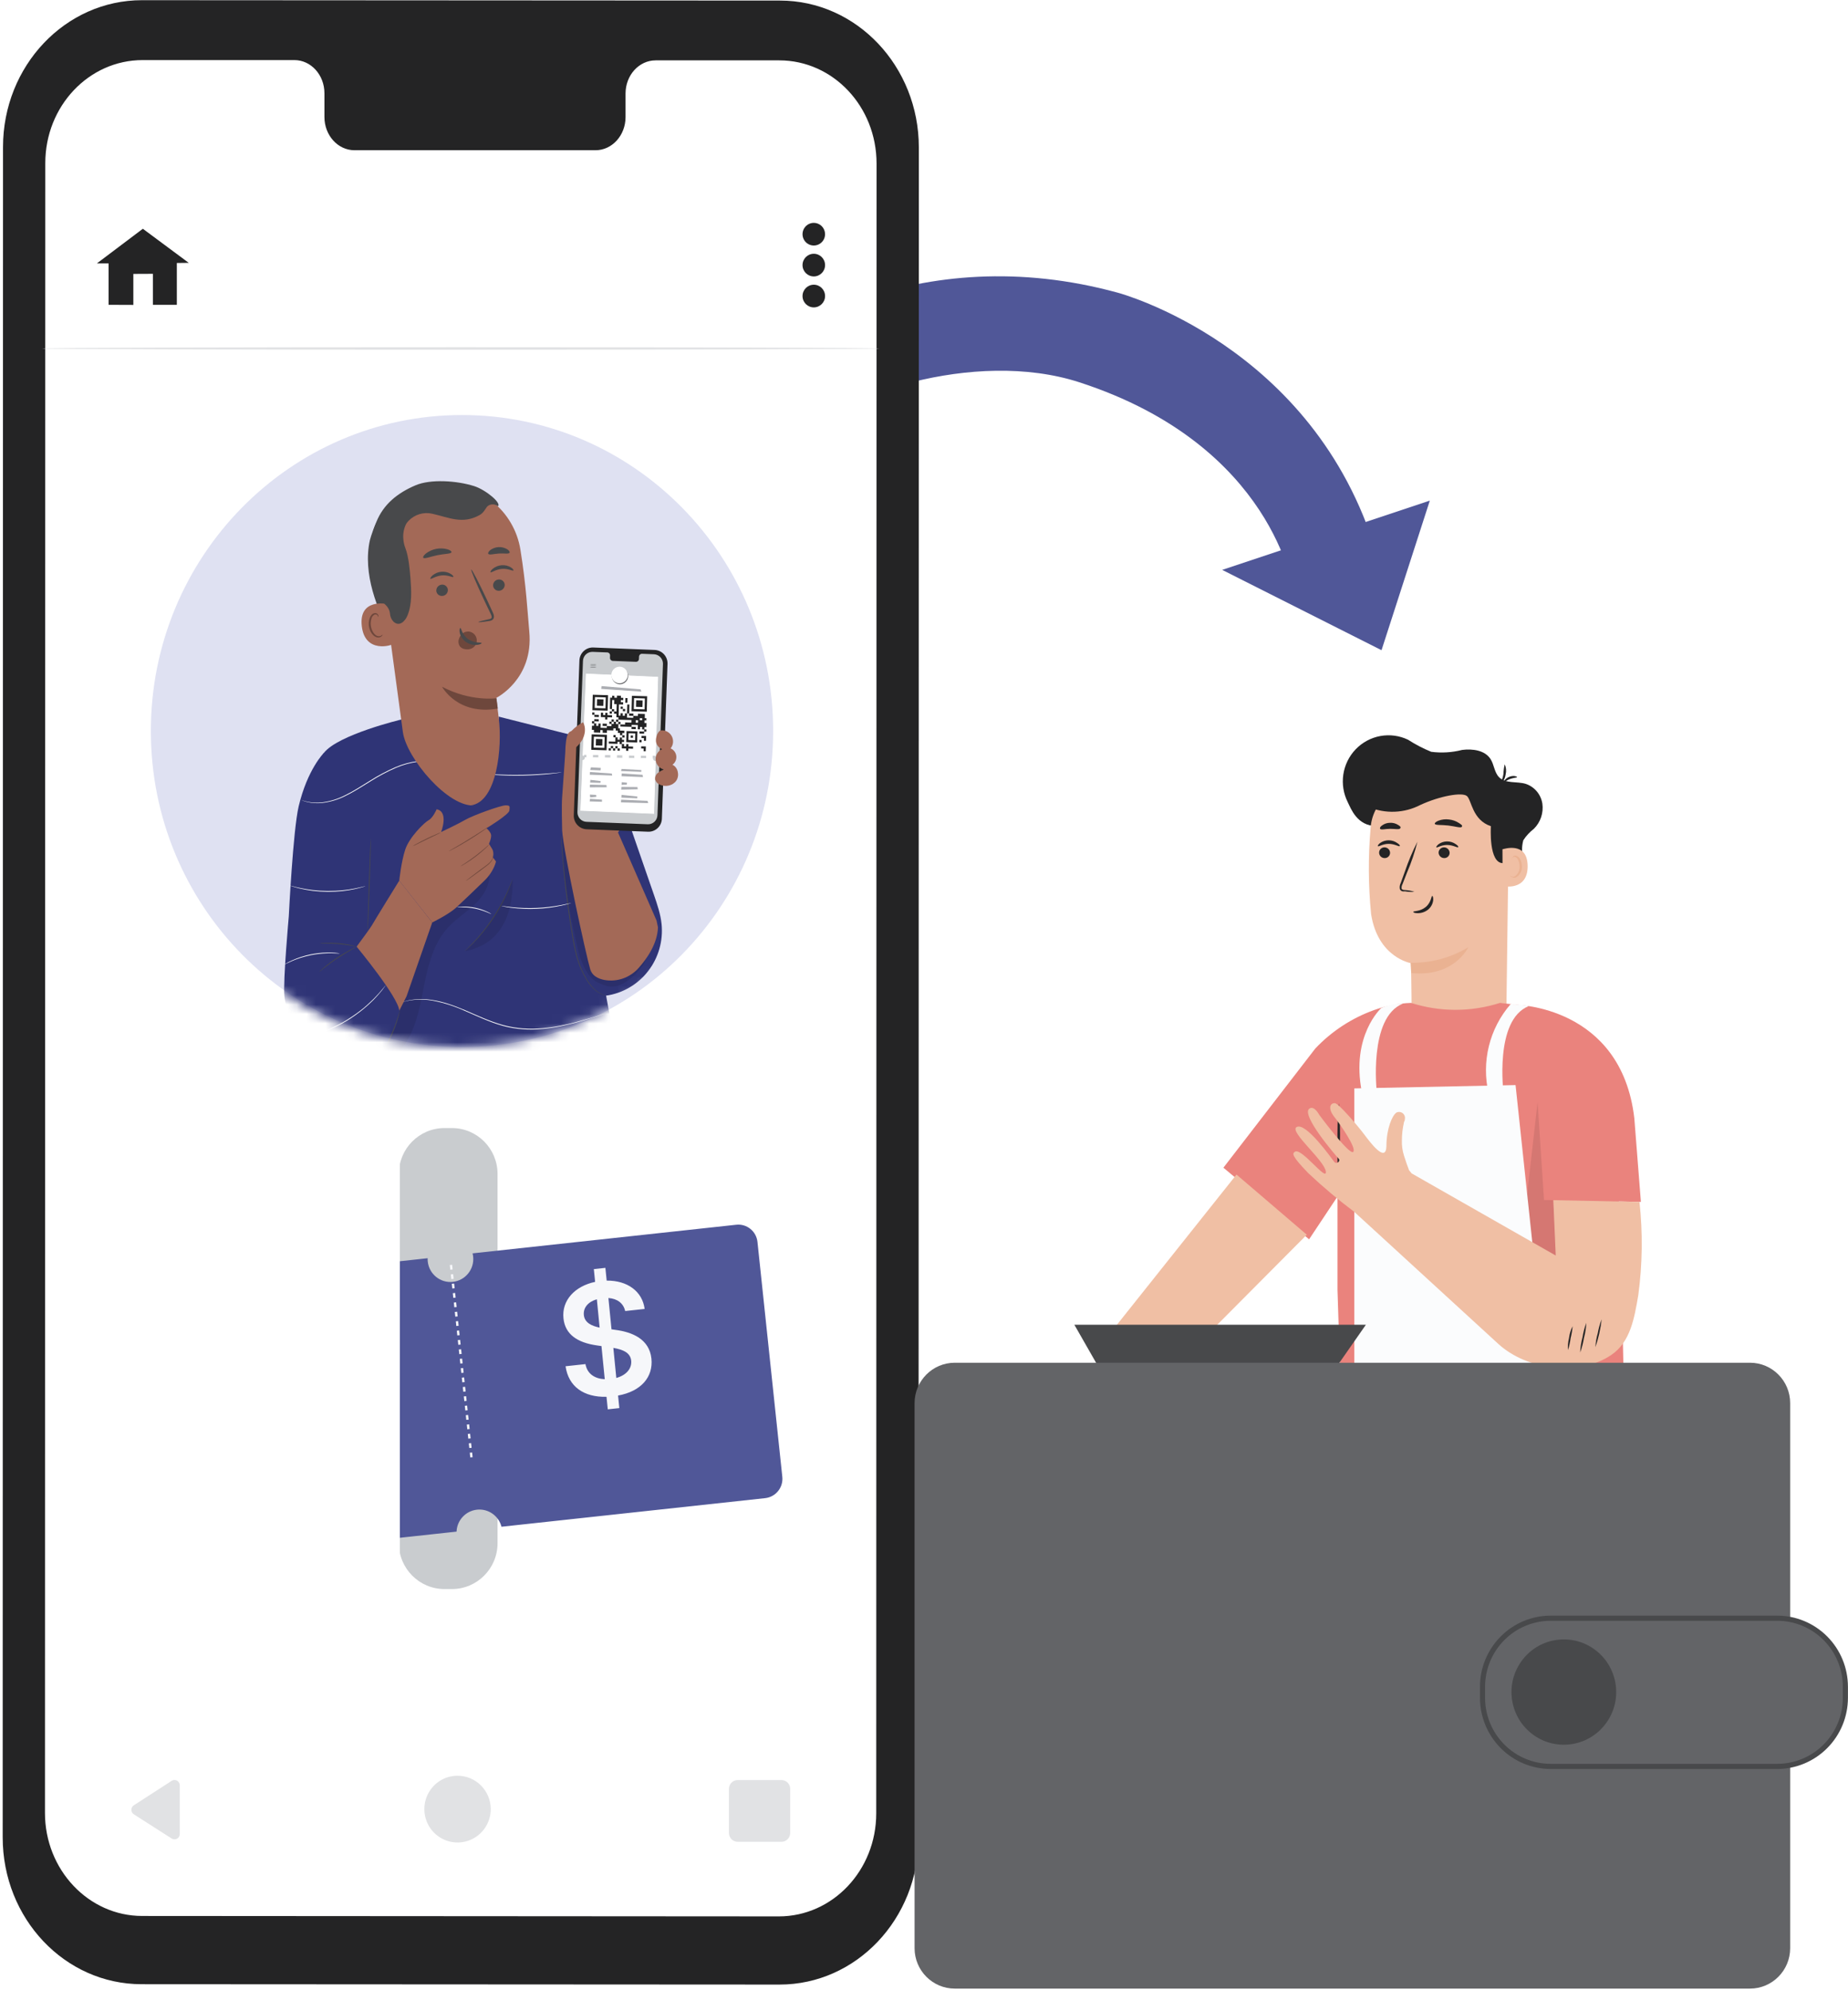 <svg width="196" height="211" viewBox="0 0 196 211" fill="none" xmlns="http://www.w3.org/2000/svg">
<g clip-path="url(#clip0_1553_82160)">
<path d="M118.559 31.033C118.559 31.033 139.391 36.554 145.979 58.64L137.152 62.589C137.152 62.589 135.123 47.223 114.483 40.531C103.314 36.908 88.523 42.017 84.431 46.703L74.489 42.388C81.134 35.033 97.533 25.273 118.559 31.033Z" fill="#505798"/>
<path d="M151.647 53.074L129.626 60.417L146.525 68.932L151.647 53.074Z" fill="#505798"/>
<path d="M82.672 210.399L15.016 210.36C6.878 210.36 0.285 203.409 0.285 194.785L0.32 15.584C0.32 6.985 6.927 0.015 15.066 0.02L82.721 0.06C90.86 0.06 97.453 7.04 97.453 15.634L97.418 194.86C97.418 203.434 90.815 210.404 82.672 210.399Z" fill="#242425"/>
<path d="M82.652 6.4H69.536C67.773 6.4 66.346 7.973 66.346 9.915V12.412C66.346 14.353 64.918 15.927 63.16 15.927H37.594C35.836 15.927 34.409 14.348 34.409 12.407V9.885C34.409 7.944 32.982 6.37 31.224 6.37H26.611H15.13C9.426 6.37 4.804 11.25 4.804 17.292L4.769 192.204C4.769 198.226 9.386 203.126 15.085 203.126L82.608 203.171C88.306 203.171 92.934 198.29 92.934 192.248L92.968 17.337C92.968 11.285 88.351 6.404 82.652 6.4Z" fill="white"/>
<path d="M19.066 189.284V194.418C19.07 194.521 19.046 194.623 18.997 194.713C18.948 194.803 18.875 194.878 18.786 194.929C18.698 194.98 18.596 195.006 18.494 195.003C18.392 195.001 18.292 194.97 18.206 194.914L14.191 192.348C14.112 192.296 14.046 192.226 14.001 192.143C13.956 192.059 13.932 191.966 13.932 191.871C13.932 191.776 13.956 191.683 14.001 191.599C14.046 191.516 14.112 191.446 14.191 191.394L18.192 188.808C18.276 188.749 18.376 188.715 18.478 188.71C18.581 188.704 18.683 188.728 18.774 188.777C18.864 188.826 18.939 188.9 18.991 188.989C19.042 189.079 19.068 189.181 19.066 189.284Z" fill="#E1E2E4"/>
<path d="M52.049 191.802C52.048 192.501 51.841 193.185 51.453 193.767C51.066 194.348 50.515 194.801 49.872 195.068C49.228 195.336 48.521 195.405 47.838 195.268C47.155 195.131 46.528 194.793 46.036 194.298C45.544 193.803 45.21 193.172 45.074 192.485C44.939 191.799 45.009 191.087 45.275 190.441C45.542 189.794 45.993 189.242 46.572 188.853C47.151 188.464 47.832 188.257 48.528 188.257C49.462 188.258 50.358 188.632 51.018 189.297C51.678 189.961 52.049 190.862 52.049 191.802Z" fill="#E1E2E4"/>
<path d="M82.884 188.718H78.237C77.727 188.718 77.314 189.134 77.314 189.647V194.333C77.314 194.846 77.727 195.262 78.237 195.262H82.884C83.394 195.262 83.808 194.846 83.808 194.333V189.647C83.808 189.134 83.394 188.718 82.884 188.718Z" fill="#E1E2E4"/>
<path d="M87.507 24.824C87.508 25.061 87.439 25.294 87.308 25.492C87.177 25.691 86.991 25.845 86.772 25.937C86.554 26.029 86.314 26.053 86.082 26.008C85.85 25.962 85.636 25.848 85.469 25.68C85.301 25.512 85.186 25.298 85.14 25.065C85.094 24.832 85.117 24.59 85.207 24.37C85.297 24.15 85.451 23.962 85.647 23.83C85.844 23.698 86.075 23.627 86.312 23.627C86.628 23.627 86.931 23.753 87.155 23.977C87.379 24.201 87.505 24.506 87.507 24.824Z" fill="#242425"/>
<path d="M86.312 29.307C86.972 29.307 87.507 28.769 87.507 28.105C87.507 27.442 86.972 26.904 86.312 26.904C85.652 26.904 85.117 27.442 85.117 28.105C85.117 28.769 85.652 29.307 86.312 29.307Z" fill="#242425"/>
<path d="M86.312 32.588C86.972 32.588 87.507 32.05 87.507 31.387C87.507 30.723 86.972 30.185 86.312 30.185C85.652 30.185 85.117 30.723 85.117 31.387C85.117 32.05 85.652 32.588 86.312 32.588Z" fill="#242425"/>
<path d="M15.15 24.253L10.275 27.927H11.515V32.315L14.142 32.325V29.039L16.216 29.029V32.315H18.755V27.882L20.019 27.867L15.15 24.253Z" fill="#242425"/>
<path d="M93.28 36.942C93.28 37.012 73.393 37.072 48.869 37.072C24.345 37.072 4.458 37.012 4.458 36.942C4.458 36.873 24.34 36.813 48.869 36.813C73.398 36.813 93.28 36.873 93.28 36.942Z" fill="#E1E2E4"/>
<path d="M47.931 119.595H47.14C44.468 119.595 42.301 121.773 42.301 124.46V163.602C42.301 166.289 44.468 168.467 47.14 168.467H47.931C50.603 168.467 52.77 166.289 52.77 163.602V124.46C52.77 121.773 50.603 119.595 47.931 119.595Z" fill="#C9CCCF"/>
<g filter="url(#filter0_d_1553_82160)">
<path fill-rule="evenodd" clip-rule="evenodd" d="M78.087 125.844C79.21 125.722 80.218 126.537 80.337 127.665L82.972 152.567C83.091 153.694 82.277 154.707 81.154 154.829L53.187 157.861C52.896 156.711 51.798 155.921 50.587 156.052C49.375 156.184 48.468 157.191 48.423 158.378L41.898 159.086C40.774 159.208 39.767 158.392 39.647 157.265L37.013 132.363C36.893 131.236 37.707 130.223 38.831 130.101L45.357 129.393C45.353 129.509 45.356 129.626 45.369 129.744C45.51 131.078 46.702 132.042 48.032 131.898C49.361 131.754 50.324 130.556 50.183 129.222C50.17 129.104 50.15 128.988 50.121 128.877L78.087 125.844Z" fill="#505798"/>
</g>
<line y1="-0.125" x2="20.614" y2="-0.125" transform="matrix(0.106 0.995 -0.994 0.107 47.706 134.115)" stroke="#F6F7FA" stroke-width="0.25" stroke-dasharray="0.5 0.5"/>
<path d="M64.461 149.415L65.687 149.282L65.552 147.952C68.013 147.503 69.291 145.979 69.091 144.034C68.867 141.974 67.074 141.218 65.248 140.987L64.856 140.93L64.528 137.614C65.471 137.676 66.125 138.168 66.306 138.994L68.37 138.77C68.14 136.928 66.552 135.739 64.345 135.767L64.207 134.414L62.982 134.547L63.119 135.9C60.974 136.355 59.554 137.86 59.763 139.78C59.944 141.486 61.256 142.336 63.258 142.63L63.792 142.707L64.141 146.221C63.088 146.17 62.28 145.659 62.094 144.617L59.983 144.846C60.294 147.013 61.923 148.146 64.326 148.085L64.461 149.415ZM65.366 146.088L65.052 142.899C66.137 143.092 66.851 143.426 66.944 144.249C67.029 145.109 66.406 145.799 65.366 146.088ZM63.597 140.75C62.772 140.581 61.999 140.236 61.923 139.411C61.85 138.661 62.349 138.02 63.303 137.746L63.597 140.75Z" fill="#F6F7FA"/>
<path d="M42.41 121.556H22.933V165.325H42.41V121.556Z" fill="white"/>
<path d="M159.622 91.979C159.569 92.164 159.568 92.36 159.62 92.545C159.672 92.73 159.774 92.897 159.916 93.026C160.062 93.15 160.241 93.228 160.431 93.252C160.62 93.276 160.813 93.245 160.985 93.162C161.635 92.842 161.73 91.947 161.612 91.228C161.386 90.531 161.37 89.784 161.564 89.078C161.869 88.612 162.249 88.201 162.689 87.863C163.034 87.521 163.295 87.102 163.45 86.64C163.606 86.177 163.652 85.685 163.585 85.202C163.51 84.72 163.305 84.269 162.992 83.898C162.678 83.527 162.269 83.251 161.81 83.1C160.867 82.82 159.694 83.1 158.996 82.404C158.489 81.893 158.473 81.07 158.085 80.47C157.483 79.535 156.183 79.367 155.082 79.503C154.008 79.78 152.892 79.848 151.793 79.703C150.937 79.354 150.115 78.926 149.337 78.424C148.423 77.987 147.397 77.849 146.401 78.031C145.406 78.212 144.492 78.703 143.788 79.434C143.083 80.166 142.624 81.102 142.473 82.11C142.323 83.119 142.489 84.15 142.95 85.058C143.274 85.705 143.924 87.575 145.977 87.575" fill="#242425"/>
<path d="M160.05 84.219V85.714L159.757 107.98C159.727 108.613 159.574 109.233 159.306 109.805C159.038 110.377 158.66 110.89 158.195 111.314C157.729 111.738 157.185 112.065 156.594 112.276C156.002 112.487 155.375 112.578 154.748 112.544C153.459 112.552 152.216 112.058 151.279 111.164C150.341 110.271 149.782 109.048 149.716 107.749C149.716 104.999 149.645 102.114 149.645 102.114C149.645 102.114 146.143 101.531 145.421 96.919C145.118 93.888 145.1 90.835 145.366 87.8C145.406 87.145 145.578 86.505 145.869 85.918C146.161 85.332 146.568 84.811 147.065 84.386C147.561 83.962 148.138 83.644 148.76 83.451C149.382 83.257 150.036 83.192 150.683 83.26L160.05 84.219Z" fill="#F0BFA4"/>
<path d="M146.268 90.372C146.266 90.449 146.279 90.525 146.306 90.597C146.333 90.668 146.374 90.734 146.426 90.79C146.478 90.845 146.541 90.89 146.61 90.921C146.68 90.952 146.754 90.969 146.83 90.972C146.905 90.977 146.98 90.967 147.051 90.943C147.122 90.919 147.187 90.881 147.243 90.831C147.299 90.781 147.345 90.721 147.377 90.653C147.41 90.585 147.429 90.511 147.433 90.436C147.435 90.282 147.377 90.133 147.272 90.021C147.167 89.909 147.023 89.843 146.87 89.837C146.795 89.831 146.721 89.841 146.65 89.865C146.579 89.889 146.514 89.927 146.458 89.977C146.401 90.027 146.356 90.088 146.323 90.155C146.291 90.223 146.272 90.297 146.268 90.372Z" fill="#242425"/>
<path d="M146.142 89.71C146.213 89.79 146.657 89.462 147.283 89.462C147.909 89.462 148.376 89.782 148.448 89.702C148.519 89.622 148.408 89.526 148.202 89.382C147.934 89.189 147.612 89.086 147.283 89.086C146.953 89.086 146.632 89.189 146.363 89.382C146.165 89.542 146.102 89.678 146.142 89.71Z" fill="#242425"/>
<path d="M152.577 90.372C152.577 90.527 152.636 90.676 152.743 90.788C152.849 90.9 152.994 90.965 153.148 90.972C153.222 90.977 153.297 90.967 153.368 90.943C153.439 90.919 153.504 90.881 153.56 90.831C153.616 90.781 153.662 90.721 153.695 90.653C153.727 90.585 153.746 90.511 153.75 90.436C153.75 90.283 153.692 90.135 153.587 90.023C153.483 89.912 153.339 89.845 153.187 89.837C153.112 89.831 153.037 89.841 152.966 89.865C152.895 89.889 152.829 89.927 152.772 89.977C152.715 90.026 152.669 90.087 152.635 90.155C152.602 90.223 152.582 90.297 152.577 90.372Z" fill="#242425"/>
<path d="M152.34 89.829C152.411 89.909 152.855 89.573 153.489 89.581C154.123 89.589 154.582 89.901 154.646 89.821C154.709 89.741 154.606 89.645 154.408 89.501C154.135 89.305 153.808 89.202 153.473 89.206C153.145 89.209 152.827 89.315 152.561 89.509C152.395 89.653 152.3 89.797 152.34 89.829Z" fill="#242425"/>
<path d="M150.016 94.544C149.684 94.443 149.34 94.381 148.994 94.361C148.835 94.361 148.677 94.312 148.653 94.201C148.639 94.034 148.675 93.867 148.756 93.721C148.915 93.329 149.073 92.922 149.239 92.482C149.692 91.433 150.058 90.348 150.333 89.237C149.817 90.251 149.374 91.3 149.01 92.378L148.558 93.625C148.455 93.821 148.424 94.048 148.471 94.265C148.495 94.321 148.532 94.372 148.579 94.412C148.626 94.452 148.681 94.481 148.74 94.496C148.829 94.51 148.92 94.51 149.01 94.496C149.341 94.56 149.68 94.576 150.016 94.544Z" fill="#242425"/>
<path d="M149.612 102.073C151.763 102.106 153.881 101.536 155.73 100.426C155.73 100.426 154.248 103.623 149.676 103.16L149.612 102.073Z" fill="#EAB292"/>
<path d="M151.904 94.983C151.801 94.983 151.801 95.671 151.215 96.158C150.628 96.646 149.899 96.574 149.899 96.67C149.899 96.766 150.058 96.805 150.367 96.814C150.767 96.817 151.156 96.682 151.468 96.43C151.768 96.182 151.961 95.827 152.007 95.439C152.031 95.151 151.952 94.983 151.904 94.983Z" fill="#242425"/>
<path d="M152.174 87.335C152.237 87.511 152.871 87.431 153.608 87.519C154.345 87.607 154.947 87.815 155.042 87.655C155.137 87.495 154.987 87.423 154.741 87.256C154.422 87.046 154.058 86.918 153.679 86.88C153.302 86.828 152.918 86.872 152.562 87.008C152.285 87.12 152.15 87.256 152.174 87.335Z" fill="#242425"/>
<path d="M146.374 87.871C146.485 88.015 146.921 87.871 147.444 87.871C147.967 87.871 148.403 87.975 148.506 87.823C148.609 87.671 148.506 87.599 148.292 87.463C148.033 87.295 147.728 87.214 147.42 87.232C147.114 87.233 146.817 87.334 146.572 87.519C146.382 87.639 146.326 87.799 146.374 87.871Z" fill="#242425"/>
<path d="M145.177 85.561C146.05 85.927 146.991 86.096 147.935 86.057C148.879 86.019 149.804 85.773 150.645 85.338C152.705 84.386 155.074 83.963 155.582 84.394C156.089 84.826 156.136 86.928 158.125 87.591C158.125 87.591 157.856 91.588 159.449 91.507C161.041 91.428 160.804 83.371 160.804 83.371L156.422 83.132L152.214 82.197L147.808 82.732L144.693 83.483L145.177 85.561Z" fill="#242425"/>
<path d="M160.904 82.389C160.904 82.325 160.556 82.181 160.112 82.341C159.668 82.501 159.478 82.852 159.533 82.884C159.589 82.916 159.827 82.7 160.199 82.573C160.571 82.445 160.888 82.453 160.904 82.389Z" fill="#242425"/>
<path d="M159.59 81.03C159.513 81.366 159.468 81.708 159.455 82.053C159.376 82.596 159.146 82.988 159.201 83.028C159.257 83.068 159.606 82.7 159.693 82.085C159.778 81.731 159.742 81.359 159.59 81.03Z" fill="#242425"/>
<path d="M159.352 90.037C159.423 90.037 161.999 89.126 162.023 91.819C162.046 94.512 159.368 93.977 159.368 93.897C159.368 93.817 159.352 90.037 159.352 90.037Z" fill="#F0BFA4"/>
<path d="M160.168 92.85C160.168 92.85 160.216 92.85 160.295 92.914C160.35 92.939 160.409 92.952 160.469 92.952C160.529 92.952 160.589 92.939 160.644 92.914C160.814 92.801 160.952 92.645 161.044 92.461C161.136 92.278 161.178 92.073 161.167 91.867C161.168 91.636 161.119 91.407 161.024 91.196C160.999 91.113 160.954 91.037 160.893 90.976C160.833 90.915 160.758 90.87 160.675 90.844C160.622 90.831 160.565 90.836 160.515 90.86C160.464 90.883 160.423 90.922 160.398 90.972C160.398 91.052 160.398 91.1 160.398 91.108C160.398 91.116 160.343 91.06 160.398 90.948C160.413 90.882 160.449 90.823 160.501 90.78C160.574 90.726 160.664 90.701 160.755 90.709C160.864 90.731 160.967 90.781 161.052 90.853C161.138 90.926 161.205 91.019 161.246 91.124C161.36 91.355 161.417 91.61 161.412 91.867C161.427 92.107 161.372 92.347 161.254 92.555C161.136 92.764 160.959 92.933 160.747 93.042C160.674 93.063 160.599 93.067 160.525 93.055C160.451 93.042 160.38 93.013 160.319 92.97C160.176 92.914 160.16 92.858 160.168 92.85Z" fill="#EAB292"/>
<path d="M171.414 118.992C171.414 118.992 172.293 144.687 172.206 147.764L142.228 148.348L141.855 136.759V126.857L138.844 131.388L129.755 123.796L139.502 111.16C141.236 109.328 143.372 107.932 145.738 107.084C146.997 106.629 148.317 106.373 149.653 106.325C152.724 107.304 156.02 107.304 159.091 106.325L160.676 106.5H160.803C163.635 106.845 166.254 108.19 168.196 110.296C170.139 112.403 171.279 115.136 171.414 118.009V118.992Z" fill="#EA837D"/>
<path d="M141.991 125.802C141.869 124.332 141.829 122.856 141.872 121.382C141.829 119.905 141.869 118.427 141.991 116.954C142.109 118.427 142.148 119.905 142.11 121.382C142.148 122.856 142.109 124.332 141.991 125.802Z" fill="#242425"/>
<path d="M160.737 106.524C160.737 106.524 171.95 106.612 173.337 118.552L174.034 127.424L163.875 127.224L160.737 106.524Z" fill="#EA837D"/>
<g opacity="0.3">
<path opacity="0.3" d="M163.077 116.842L161.46 131.092L165.098 133.298L164.741 127.24L163.759 127.224L163.077 116.842Z" fill="black"/>
</g>
<path d="M143.64 148.436V115.388L160.741 115.037L164.291 148.356L143.64 148.436Z" fill="#FBFCFD"/>
<path d="M146.229 130.853L158.908 142.474C161.951 145.263 167.467 145.958 170.882 143.657C172.926 142.282 173.339 139.756 173.758 137.311C174.199 134.033 174.241 130.713 173.885 127.424L164.748 127.24L165.002 133.107L149.724 124.403L149.446 124.068C149.28 123.636 149.098 123.124 148.908 122.517C148.739 121.985 148.664 121.428 148.686 120.871C148.689 120.247 148.761 119.625 148.9 119.016C148.9 118.977 148.9 118.921 148.947 118.889C148.984 118.808 149.003 118.721 149.003 118.633C149.024 118.517 149.013 118.398 148.97 118.289C148.928 118.18 148.856 118.084 148.763 118.014C148.67 117.943 148.56 117.9 148.444 117.89C148.328 117.879 148.211 117.901 148.107 117.953C147.663 118.241 147.061 119.632 147.045 121.446V121.526C146.982 123.364 145.294 121.07 144.668 120.239C144.042 119.408 141.974 116.954 141.57 116.954C140.983 116.954 140.88 117.61 141.522 118.417C142.164 119.224 143.947 121.798 143.511 122.125C143.075 122.453 139.921 118.193 139.921 118.193C139.921 118.193 139.39 117.17 138.875 117.53C137.94 118.177 141.609 122.437 141.974 122.837C142.219 123.108 141.752 123.484 141.506 123.172C141.261 122.861 138.455 118.857 137.496 119.504C136.759 120 140.484 123.037 140.619 124.203C140.753 125.37 138.019 121.598 137.33 122.109C137.076 122.293 136.91 122.469 138.78 124.395C140.312 125.839 141.923 127.194 143.606 128.455L146.229 130.853Z" fill="#F0BFA4"/>
<path d="M160.206 106.469C159.102 107.744 158.315 109.266 157.911 110.909C157.508 112.552 157.498 114.269 157.885 115.916H159.469C159.469 115.916 158.455 108.123 162.132 106.669C161.502 106.517 160.854 106.45 160.206 106.469Z" fill="#FBFCFD"/>
<path d="M146.499 106.868C146.499 106.868 143.258 109.778 144.439 115.772H146.024C146.024 115.772 145.113 107.859 148.79 106.405C148.002 106.386 147.219 106.544 146.499 106.868Z" fill="#FBFCFD"/>
<path d="M131.143 124.523L117.822 141.251L124.51 145.063L138.6 130.901L131.143 124.523Z" fill="#F0BFA4"/>
<path d="M129.177 143.13C129.136 142.697 129.173 142.261 129.288 141.843C129.344 141.412 129.47 140.994 129.66 140.604C129.628 141.031 129.557 141.454 129.446 141.867C129.387 142.294 129.297 142.716 129.177 143.13Z" fill="#242425"/>
<path d="M116.767 145.377L113.946 140.446H144.867L141.404 145.409L116.767 145.377Z" fill="#48494B"/>
<path d="M166.303 143.13C166.271 142.697 166.309 142.263 166.414 141.843C166.466 141.41 166.595 140.991 166.794 140.604C166.758 141.03 166.686 141.453 166.58 141.867C166.525 142.295 166.432 142.718 166.303 143.13Z" fill="#242425"/>
<path d="M167.593 143.386C167.617 142.845 167.7 142.309 167.839 141.787C167.925 141.261 168.06 140.745 168.243 140.245C168.22 140.785 168.138 141.321 167.997 141.843C167.91 142.369 167.775 142.885 167.593 143.386Z" fill="#242425"/>
<path d="M169.208 142.825C169.238 142.319 169.323 141.818 169.462 141.331C169.549 140.83 169.688 140.34 169.874 139.868C169.76 140.875 169.537 141.867 169.208 142.825Z" fill="#242425"/>
<path d="M185.603 144.473H101.264C98.909 144.473 97 146.392 97 148.759V206.54C97 208.907 98.909 210.826 101.264 210.826H185.603C187.958 210.826 189.867 208.907 189.867 206.54V148.759C189.867 146.392 187.958 144.473 185.603 144.473Z" fill="#636467"/>
<path d="M188.496 171.558H164.459C160.47 171.558 157.237 174.808 157.237 178.818V180.011C157.237 184.02 160.47 187.271 164.459 187.271H188.496C192.485 187.271 195.718 184.02 195.718 180.011V178.818C195.718 174.808 192.485 171.558 188.496 171.558Z" fill="#636467"/>
<path d="M188.502 187.543H164.464C162.476 187.54 160.571 186.745 159.166 185.332C157.76 183.919 156.969 182.003 156.966 180.005V178.818C156.969 176.82 157.76 174.905 159.166 173.493C160.571 172.081 162.477 171.287 164.464 171.285H188.502C190.488 171.288 192.392 172.083 193.796 173.495C195.201 174.907 195.991 176.821 195.994 178.818V180.005C195.991 182.002 195.201 183.917 193.797 185.33C192.392 186.743 190.488 187.539 188.502 187.543ZM164.464 171.83C162.621 171.832 160.853 172.568 159.549 173.878C158.245 175.188 157.511 176.965 157.508 178.818V180.005C157.509 181.859 158.243 183.637 159.547 184.948C160.851 186.26 162.62 186.997 164.464 186.998H188.502C190.345 186.995 192.112 186.258 193.415 184.947C194.718 183.636 195.451 181.858 195.452 180.005V178.818C195.449 176.965 194.716 175.19 193.413 173.88C192.11 172.57 190.344 171.833 188.502 171.83H164.464Z" fill="#48494B"/>
<path d="M170.404 182.6C172.168 180.078 171.565 176.596 169.056 174.822C166.548 173.049 163.084 173.655 161.32 176.177C159.555 178.699 160.159 182.181 162.667 183.955C165.176 185.729 168.639 185.122 170.404 182.6Z" fill="#48494B"/>
<path d="M49 111C67.225 111 82 96.001 82 77.5C82 58.998 67.225 44 49 44C30.775 44 16 58.998 16 77.5C16 96.001 30.775 111 49 111Z" fill="#DFE1F2"/>
<mask id="mask0_1553_82160" style="mask-type:alpha" maskUnits="userSpaceOnUse" x="15" y="44" width="67" height="67">
<path d="M48.639 111C66.993 111 81.873 96.042 81.873 77.589C81.873 59.137 66.993 44.179 48.639 44.179C30.285 44.179 15.406 59.137 15.406 77.589C15.406 96.042 30.285 111 48.639 111Z" fill="#F5F5F5"/>
</mask>
<g mask="url(#mask0_1553_82160)">
<path d="M70.166 97.955C70.054 96.89 69.702 95.866 69.352 94.853C68.2 91.535 67.05 88.217 65.903 84.897C65.6 84.023 65.289 83.132 64.736 82.394C64.183 81.655 63.339 81.075 62.42 81.082L62.943 102.496L64.257 105.561C66.027 105.313 67.633 104.381 68.735 102.962C69.838 101.543 70.351 99.748 70.166 97.955Z" fill="#2F3476"/>
<path d="M50.571 84.723L42.549 76.284C42.549 76.284 35.848 77.887 34.347 79.825C33.293 81.186 34.011 92.027 34.011 92.027C34.011 92.027 39.732 109.076 40.139 110.687L39.056 114.681H65.963L63.541 101.528L65.427 79.141L52.879 75.972C53.09 76.577 50.571 84.723 50.571 84.723Z" fill="#2F3476"/>
<g opacity="0.3">
<path opacity="0.3" d="M39.539 113.26C41.439 112.834 42.878 111.2 43.668 109.403C44.459 107.606 44.729 105.635 45.14 103.716C45.552 101.797 46.157 99.842 47.466 98.389C48.357 97.4 49.522 96.704 50.468 95.768C51.414 94.831 52.153 93.491 51.83 92.194L46.196 95.746C45.587 96.131 44.963 96.527 44.525 97.102C43.978 97.818 43.773 98.733 43.571 99.612C42.509 104.23 41.091 108.758 39.329 113.153" fill="black"/>
</g>
<path d="M42.346 93.359C42.346 93.359 39.699 97.638 39.447 98.094C39.196 98.55 35.771 103.122 35.771 103.122C35.771 103.122 34.671 106.729 36.376 108.251C38.081 109.774 40.147 110.029 40.555 110.029C40.964 110.029 43.123 105.611 43.123 105.611L45.844 97.796L42.346 93.359Z" fill="#A36957"/>
<path d="M34.347 79.824C34.347 79.824 32.6 81.567 31.676 85.492C31.078 88.028 30.63 97.136 30.63 97.136C30.63 97.136 30.011 104.009 30.159 105.59C30.306 107.171 31.832 111.526 32.658 112.756C33.822 114.489 39.175 113.971 40.059 112.464C40.53 111.648 42.445 108.591 42.348 107.149C42.25 105.707 37.815 100.351 37.815 100.351L34.347 79.824Z" fill="#2F3476"/>
<g opacity="0.3">
<path opacity="0.3" d="M59.638 88.233C59.614 92.581 60.349 96.614 61.338 100.846C61.606 101.997 62.323 103.653 63.38 104.153C64.438 104.654 65.065 104.787 66.091 104.267C67.253 103.673 68.553 102.144 68.553 101.463C67.908 102.143 67.247 102.833 66.417 103.26C65.588 103.686 64.532 103.805 63.746 103.321C62.647 102.658 62.4 101.185 62.222 99.902C61.688 96.037 61.333 92.107 59.999 88.445" fill="black"/>
</g>
<path d="M38.995 98.763C38.972 98.763 39.027 96.544 39.118 93.808C39.209 91.071 39.302 88.856 39.325 88.857C39.349 88.859 39.292 91.076 39.201 93.811C39.11 96.546 39.017 98.763 38.995 98.763Z" fill="#48494B"/>
<path d="M37.812 100.351C37.764 100.393 37.711 100.429 37.655 100.459L37.215 100.724C36.843 100.946 36.327 101.252 35.774 101.614C35.221 101.977 34.744 102.339 34.404 102.61L34.007 102.934C33.959 102.978 33.906 103.016 33.85 103.047C33.888 102.997 33.932 102.951 33.98 102.911C34.068 102.825 34.198 102.706 34.363 102.565C34.797 102.198 35.251 101.858 35.726 101.546C36.28 101.18 36.8 100.882 37.181 100.673C37.371 100.569 37.526 100.486 37.635 100.431C37.691 100.398 37.75 100.371 37.812 100.351Z" fill="#48494B"/>
<path d="M37.813 100.352C37.621 100.33 37.429 100.298 37.24 100.255C36.888 100.193 36.401 100.119 35.857 100.076C35.314 100.033 34.82 100.028 34.462 100.03C34.269 100.041 34.075 100.041 33.882 100.03C33.933 100.015 33.986 100.007 34.039 100.006C34.14 99.995 34.285 99.986 34.464 99.976C34.931 99.954 35.4 99.962 35.867 99.998C36.334 100.035 36.798 100.103 37.256 100.203C37.43 100.242 37.57 100.277 37.667 100.306C37.717 100.316 37.766 100.331 37.813 100.352Z" fill="#48494B"/>
<path d="M42.421 107.134C42.412 107.215 42.395 107.296 42.371 107.375C42.335 107.533 42.274 107.75 42.192 108.021C41.976 108.727 41.714 109.418 41.406 110.089C41.098 110.76 40.747 111.409 40.354 112.033C40.197 112.273 40.074 112.463 39.981 112.59C39.934 112.658 39.881 112.723 39.824 112.784C39.859 112.71 39.9 112.639 39.947 112.572C40.032 112.439 40.151 112.244 40.297 112.003C40.674 111.372 41.017 110.722 41.325 110.054C41.63 109.386 41.899 108.701 42.131 108.004C42.22 107.736 42.288 107.517 42.335 107.37C42.356 107.289 42.385 107.21 42.421 107.134Z" fill="#48494B"/>
<path d="M54.377 93.141C54.373 93.172 54.364 93.203 54.352 93.233L54.267 93.489C54.23 93.602 54.183 93.738 54.12 93.894C54.057 94.049 53.992 94.229 53.908 94.423C53.751 94.813 53.532 95.267 53.279 95.762C53.026 96.256 52.709 96.785 52.355 97.323C52.002 97.86 51.63 98.348 51.279 98.781C50.929 99.213 50.589 99.582 50.294 99.89C50.149 100.048 50.01 100.172 49.89 100.289C49.771 100.406 49.666 100.503 49.576 100.581L49.372 100.76C49.349 100.781 49.324 100.8 49.298 100.817C49.298 100.817 49.317 100.791 49.361 100.747L49.554 100.557C49.639 100.476 49.741 100.376 49.857 100.256C49.974 100.135 50.109 100.004 50.25 99.849C50.539 99.544 50.869 99.169 51.219 98.739C51.57 98.31 51.931 97.815 52.286 97.283C52.641 96.751 52.946 96.221 53.212 95.732C53.477 95.242 53.683 94.79 53.857 94.405C53.947 94.215 54.014 94.038 54.081 93.884C54.147 93.73 54.198 93.596 54.238 93.485L54.337 93.233C54.346 93.201 54.36 93.17 54.377 93.141Z" fill="#48494B"/>
<path d="M59.522 88.612C59.527 88.628 59.53 88.644 59.53 88.66L59.542 88.798C59.553 88.926 59.567 89.103 59.585 89.33C59.623 89.791 59.674 90.46 59.742 91.286C59.899 92.935 60.144 95.211 60.528 97.708C60.725 98.957 60.903 100.15 61.169 101.209C61.293 101.71 61.456 102.202 61.656 102.678C61.836 103.089 62.042 103.489 62.272 103.876C62.461 104.194 62.686 104.49 62.943 104.757C63.138 104.955 63.359 105.126 63.599 105.267C63.751 105.354 63.908 105.43 64.071 105.495L64.199 105.544C64.215 105.549 64.23 105.555 64.243 105.563C64.228 105.561 64.213 105.557 64.198 105.552L64.066 105.511C63.898 105.453 63.736 105.381 63.58 105.295C63.334 105.157 63.108 104.987 62.906 104.788C62.644 104.523 62.413 104.227 62.22 103.907C61.984 103.521 61.774 103.119 61.591 102.705C61.387 102.226 61.22 101.732 61.092 101.228C60.82 100.163 60.642 98.97 60.444 97.721C60.058 95.22 59.816 92.942 59.681 91.291C59.612 90.465 59.568 89.795 59.541 89.332C59.53 89.105 59.52 88.926 59.514 88.799V88.66C59.516 88.644 59.518 88.628 59.522 88.612Z" fill="#48494B"/>
<g opacity="0.3">
<path opacity="0.3" d="M49.47 100.821C51.073 100.428 52.273 99.748 53.175 98.353C54.077 96.959 54.377 95.219 54.385 93.229C53.108 96.336 51.436 98.98 49.332 100.846" fill="black"/>
</g>
<path d="M46.664 80.851C46.65 80.852 46.636 80.852 46.623 80.851L46.505 80.827C46.403 80.805 46.25 80.776 46.054 80.749C45.497 80.677 44.933 80.677 44.376 80.749C43.55 80.858 42.743 81.08 41.977 81.409C41.041 81.818 40.137 82.299 39.274 82.848C38.347 83.42 37.472 83.987 36.616 84.394C35.864 84.771 35.054 85.016 34.22 85.118C33.657 85.186 33.086 85.151 32.536 85.015C32.334 84.967 32.138 84.898 31.951 84.809C31.965 84.81 31.978 84.814 31.991 84.819L32.104 84.858C32.152 84.877 32.214 84.897 32.287 84.917C32.372 84.944 32.457 84.966 32.544 84.984C33.092 85.106 33.657 85.132 34.214 85.06C35.039 84.949 35.84 84.7 36.583 84.321C37.433 83.914 38.311 83.347 39.232 82.775C40.098 82.223 41.007 81.741 41.949 81.334C42.722 81.004 43.536 80.784 44.37 80.681C44.931 80.616 45.499 80.626 46.059 80.712C46.211 80.735 46.361 80.766 46.51 80.805L46.624 80.837L46.664 80.851Z" fill="white"/>
<path d="M38.754 93.948C38.73 93.961 38.704 93.971 38.677 93.978L38.451 94.047C38.354 94.078 38.233 94.112 38.09 94.146C37.947 94.179 37.788 94.225 37.607 94.26C37.248 94.338 36.822 94.409 36.333 94.466C35.811 94.521 35.287 94.549 34.762 94.548C34.234 94.541 33.707 94.506 33.183 94.444C32.7 94.38 32.27 94.303 31.912 94.219C31.731 94.182 31.571 94.136 31.43 94.098C31.288 94.06 31.169 94.027 31.07 93.995L30.839 93.921C30.812 93.914 30.786 93.904 30.762 93.891C30.79 93.891 30.817 93.896 30.843 93.905L31.073 93.963C31.172 93.99 31.293 94.022 31.434 94.054C31.576 94.085 31.737 94.128 31.916 94.162C32.275 94.238 32.702 94.309 33.186 94.368C33.708 94.427 34.232 94.459 34.757 94.464C35.315 94.464 35.846 94.436 36.328 94.39C36.811 94.344 37.24 94.274 37.599 94.203C37.78 94.171 37.94 94.132 38.083 94.101C38.226 94.071 38.347 94.041 38.446 94.016L38.676 93.96C38.701 93.953 38.728 93.948 38.754 93.948Z" fill="white"/>
<path d="M36.048 101.083C35.969 101.091 35.889 101.091 35.81 101.083C35.653 101.071 35.432 101.061 35.158 101.058C34.883 101.055 34.556 101.058 34.193 101.091C33.8 101.123 33.41 101.176 33.022 101.25C32.636 101.329 32.255 101.428 31.878 101.546C31.533 101.66 31.225 101.774 30.974 101.885C30.722 101.996 30.516 102.087 30.38 102.156C30.309 102.196 30.236 102.229 30.16 102.254C30.224 102.206 30.292 102.163 30.364 102.128C30.497 102.048 30.699 101.947 30.95 101.831C31.245 101.696 31.547 101.577 31.855 101.475C32.233 101.351 32.617 101.249 33.007 101.169C33.397 101.093 33.791 101.04 34.187 101.011C34.51 100.988 34.835 100.982 35.159 100.993C35.436 101.004 35.659 101.023 35.811 101.044C35.891 101.051 35.971 101.064 36.048 101.083Z" fill="white"/>
<path d="M40.909 104.451C40.892 104.485 40.871 104.517 40.846 104.546L40.65 104.809C40.567 104.923 40.46 105.061 40.326 105.213C40.193 105.365 40.051 105.546 39.872 105.728L39.599 106.018C39.503 106.118 39.396 106.215 39.285 106.318C39.072 106.53 38.827 106.734 38.573 106.952C38.01 107.416 37.416 107.839 36.794 108.219C36.168 108.59 35.516 108.916 34.843 109.194C34.529 109.314 34.235 109.433 33.95 109.52C33.809 109.566 33.672 109.614 33.54 109.652L33.157 109.756C32.913 109.828 32.686 109.869 32.492 109.915C32.299 109.961 32.125 109.988 31.985 110.008L31.671 110.056C31.634 110.064 31.596 110.068 31.558 110.067C31.594 110.055 31.631 110.046 31.669 110.04L31.983 109.977C32.122 109.951 32.298 109.92 32.485 109.869C32.672 109.818 32.904 109.777 33.145 109.701L33.525 109.592C33.657 109.554 33.792 109.503 33.932 109.457C34.215 109.368 34.508 109.246 34.818 109.126C35.485 108.845 36.132 108.519 36.755 108.15C37.376 107.772 37.971 107.352 38.537 106.895C38.79 106.677 39.036 106.475 39.248 106.261C39.357 106.158 39.464 106.063 39.563 105.964L39.839 105.679C40.02 105.502 40.164 105.324 40.3 105.175C40.435 105.026 40.545 104.892 40.633 104.781L40.84 104.529C40.861 104.501 40.885 104.475 40.909 104.451Z" fill="white"/>
<path d="M64.148 107.462C64.131 107.471 64.113 107.479 64.095 107.484L63.938 107.54L63.325 107.743C62.791 107.917 62.017 108.164 61.05 108.427C60.564 108.552 60.032 108.69 59.452 108.803C58.837 108.931 58.215 109.024 57.59 109.083C56.153 109.238 54.7 109.125 53.304 108.749C51.824 108.33 50.507 107.681 49.286 107.164C48.218 106.678 47.098 106.319 45.947 106.095C45.17 105.949 44.374 105.931 43.591 106.042C43.453 106.058 43.331 106.088 43.226 106.109C43.137 106.125 43.048 106.146 42.961 106.172L42.804 106.215C42.785 106.221 42.766 106.225 42.747 106.226C42.764 106.219 42.782 106.212 42.8 106.207L42.958 106.156C43.028 106.134 43.115 106.107 43.222 106.085C43.328 106.063 43.448 106.03 43.588 106.011C44.373 105.886 45.174 105.895 45.957 106.037C46.95 106.196 48.095 106.573 49.316 107.094C50.537 107.616 51.855 108.251 53.326 108.666C54.712 109.04 56.155 109.155 57.582 109.005C58.204 108.95 58.822 108.861 59.434 108.739C60.013 108.628 60.544 108.495 61.029 108.373C61.999 108.118 62.773 107.879 63.309 107.716L63.926 107.527L64.084 107.479C64.105 107.472 64.126 107.466 64.148 107.462Z" fill="white"/>
<path d="M52.122 96.913C52.122 96.924 51.928 96.827 51.612 96.699C51.201 96.531 50.775 96.402 50.341 96.314C49.905 96.229 49.463 96.184 49.019 96.181C48.678 96.181 48.468 96.197 48.466 96.181C48.514 96.165 48.564 96.155 48.614 96.152C48.708 96.14 48.846 96.127 49.019 96.121C49.919 96.092 50.813 96.271 51.634 96.644C51.758 96.698 51.879 96.76 51.997 96.829C52.042 96.851 52.085 96.879 52.122 96.913Z" fill="white"/>
<path d="M60.59 95.736C60.567 95.748 60.543 95.757 60.518 95.763L60.311 95.825C60.129 95.877 59.863 95.944 59.525 96.015C58.662 96.199 57.786 96.311 56.905 96.348C56.023 96.385 55.141 96.35 54.265 96.242C53.93 96.199 53.66 96.155 53.479 96.118L53.266 96.074C53.24 96.07 53.215 96.064 53.192 96.053C53.217 96.049 53.243 96.049 53.269 96.053L53.484 96.082C53.671 96.109 53.941 96.144 54.278 96.178C56.026 96.364 57.792 96.288 59.519 95.954C59.85 95.89 60.118 95.833 60.305 95.795L60.517 95.748C60.541 95.74 60.566 95.736 60.59 95.736Z" fill="white"/>
<path d="M59.572 81.877C59.546 81.887 59.519 81.893 59.491 81.896L59.255 81.932C59.051 81.964 58.752 82 58.385 82.042C57.649 82.121 56.628 82.2 55.497 82.225C54.365 82.251 53.343 82.213 52.604 82.164C52.235 82.138 51.936 82.113 51.731 82.091L51.493 82.064C51.465 82.064 51.438 82.059 51.412 82.049C51.439 82.046 51.467 82.046 51.495 82.049L51.732 82.061L52.607 82.107C53.346 82.141 54.367 82.168 55.495 82.145C56.623 82.121 57.643 82.049 58.38 81.986L59.252 81.904L59.489 81.882C59.517 81.876 59.544 81.875 59.572 81.877Z" fill="white"/>
<path d="M41.564 67.698C40.779 66.061 40.006 64.41 39.522 62.662C39.038 60.914 38.835 59.047 39.23 57.274C39.289 57.006 39.858 55.179 40.136 55.17C40.331 55.17 40.051 56.83 40.171 56.986C41.316 58.469 41.828 60.369 41.93 62.245C42.012 64.07 41.891 65.899 41.571 67.698" fill="#48494B"/>
<path d="M50.374 85.379C47.597 85.696 43.104 80.391 42.727 77.6L40.459 60.803C39.709 56.309 41.674 52.123 46.149 51.489L46.567 51.454C48.591 51.289 50.602 51.898 52.201 53.16C53.799 54.423 54.868 56.247 55.194 58.268C55.822 62.166 55.943 64.858 56.137 66.961C56.608 72.013 52.642 73.984 52.642 73.984C52.642 73.984 52.754 74.992 52.911 76.264C53.266 79.126 52.746 85.061 49.907 85.387L50.374 85.379Z" fill="#A36957"/>
<path d="M52.651 74.027C52.651 74.027 49.939 74.412 46.888 72.81C46.888 72.81 48.516 75.868 52.796 75.122L52.651 74.027Z" fill="#6E473C"/>
<path d="M48.894 67.324C48.978 67.212 49.086 67.121 49.21 67.056C49.334 66.992 49.471 66.957 49.61 66.953C49.749 66.949 49.888 66.977 50.015 67.034C50.142 67.091 50.255 67.176 50.346 67.283C50.436 67.39 50.502 67.516 50.538 67.651C50.574 67.787 50.579 67.929 50.553 68.067C50.528 68.206 50.472 68.336 50.39 68.45C50.307 68.563 50.201 68.656 50.078 68.723C49.848 68.838 49.586 68.873 49.334 68.823C49.14 68.799 48.959 68.712 48.818 68.576C48.728 68.468 48.666 68.338 48.638 68.2C48.611 68.061 48.618 67.918 48.661 67.783C48.721 67.558 48.842 67.354 49.01 67.194" fill="#6E473C"/>
<path d="M53.526 61.95C53.541 62.111 53.492 62.273 53.39 62.399C53.289 62.526 53.142 62.607 52.982 62.626C52.904 62.639 52.825 62.636 52.748 62.617C52.671 62.598 52.599 62.564 52.535 62.517C52.471 62.469 52.418 62.41 52.378 62.341C52.337 62.273 52.311 62.197 52.3 62.117C52.286 61.956 52.334 61.794 52.436 61.668C52.538 61.541 52.684 61.46 52.844 61.441C52.922 61.428 53.002 61.431 53.079 61.45C53.156 61.468 53.228 61.502 53.292 61.55C53.355 61.597 53.409 61.657 53.449 61.726C53.489 61.794 53.515 61.87 53.526 61.95Z" fill="#48494B"/>
<path d="M54.457 60.48C54.388 60.567 53.891 60.256 53.228 60.312C52.565 60.367 52.103 60.743 52.025 60.666C51.987 60.633 52.053 60.481 52.253 60.307C52.524 60.083 52.858 59.949 53.208 59.923C53.553 59.894 53.898 59.976 54.195 60.156C54.407 60.299 54.492 60.44 54.457 60.48Z" fill="#48494B"/>
<path d="M47.5 62.498C47.515 62.66 47.467 62.821 47.365 62.948C47.263 63.074 47.117 63.156 46.956 63.174C46.878 63.187 46.798 63.184 46.722 63.165C46.645 63.147 46.573 63.112 46.509 63.065C46.446 63.018 46.392 62.958 46.352 62.889C46.311 62.821 46.285 62.745 46.274 62.666C46.262 62.504 46.311 62.343 46.412 62.217C46.513 62.091 46.659 62.009 46.818 61.987C46.896 61.975 46.976 61.978 47.053 61.997C47.13 62.016 47.202 62.05 47.266 62.097C47.329 62.145 47.383 62.205 47.423 62.274C47.463 62.342 47.489 62.419 47.5 62.498Z" fill="#48494B"/>
<path d="M48.081 61.163C48.011 61.25 47.514 60.94 46.851 61.004C46.188 61.069 45.727 61.435 45.649 61.359C45.61 61.326 45.676 61.172 45.877 61C46.148 60.775 46.481 60.64 46.831 60.615C47.176 60.585 47.521 60.667 47.817 60.849C48.034 60.982 48.12 61.123 48.081 61.163Z" fill="#48494B"/>
<path d="M50.737 65.944C50.737 65.906 51.138 65.802 51.799 65.661C51.967 65.629 52.126 65.582 52.145 65.463C52.164 65.344 52.09 65.157 51.988 64.965L51.381 63.697C50.536 61.901 49.909 60.417 49.981 60.382C50.053 60.347 50.797 61.779 51.642 63.575C51.846 64.019 52.043 64.442 52.228 64.843C52.308 65.032 52.437 65.244 52.371 65.507C52.351 65.569 52.318 65.626 52.273 65.674C52.228 65.721 52.173 65.757 52.112 65.78C52.02 65.813 51.925 65.835 51.827 65.845C51.16 65.952 50.743 65.989 50.737 65.944Z" fill="#48494B"/>
<path d="M48.821 66.579C48.928 66.563 48.987 67.29 49.647 67.756C50.307 68.222 51.061 68.073 51.08 68.179C51.094 68.223 50.923 68.338 50.596 68.369C50.174 68.409 49.751 68.297 49.404 68.052C49.069 67.819 48.837 67.464 48.756 67.062C48.704 66.761 48.77 66.579 48.821 66.579Z" fill="#48494B"/>
<path d="M47.885 58.543C47.835 58.73 47.164 58.702 46.393 58.86C45.621 59.019 45.009 59.285 44.892 59.13C44.839 59.055 44.935 58.876 45.175 58.678C45.496 58.434 45.869 58.267 46.264 58.19C46.659 58.113 47.066 58.128 47.455 58.234C47.75 58.323 47.906 58.455 47.885 58.543Z" fill="#48494B"/>
<path d="M54.042 58.604C53.937 58.762 53.467 58.645 52.916 58.683C52.364 58.721 51.908 58.868 51.789 58.718C51.736 58.645 51.797 58.486 51.989 58.326C52.248 58.131 52.559 58.018 52.882 58.002C53.205 57.985 53.526 58.066 53.803 58.234C54.011 58.374 54.091 58.526 54.042 58.604Z" fill="#48494B"/>
<path d="M41.077 64.044C41.002 64.017 38.037 63.41 38.371 66.374C38.706 69.337 41.596 68.394 41.591 68.308C41.586 68.223 41.077 64.044 41.077 64.044Z" fill="#A36957"/>
<path d="M40.563 67.291C40.549 67.283 40.516 67.334 40.435 67.385C40.318 67.45 40.181 67.469 40.051 67.435C39.728 67.356 39.409 66.887 39.335 66.353C39.299 66.099 39.319 65.84 39.395 65.595C39.412 65.499 39.452 65.409 39.512 65.332C39.571 65.255 39.649 65.194 39.737 65.153C39.793 65.131 39.856 65.13 39.913 65.149C39.971 65.169 40.019 65.208 40.051 65.26C40.102 65.339 40.089 65.4 40.105 65.404C40.12 65.407 40.163 65.347 40.125 65.226C40.1 65.155 40.052 65.094 39.988 65.053C39.945 65.027 39.897 65.01 39.846 65.002C39.796 64.995 39.745 64.998 39.696 65.011C39.47 65.052 39.289 65.286 39.211 65.532C39.114 65.804 39.086 66.096 39.127 66.381C39.212 66.977 39.58 67.503 40.02 67.579C40.102 67.593 40.185 67.589 40.265 67.566C40.345 67.543 40.418 67.502 40.48 67.446C40.567 67.372 40.579 67.296 40.563 67.291Z" fill="#6E473C"/>
<path d="M52.801 53.678C53.246 53.362 51.525 51.926 50.287 51.535C48.419 50.944 45.657 50.779 44.083 51.446C42.186 52.251 40.675 53.438 39.906 55.363C39.138 57.288 39.023 59.434 39.331 61.484C39.424 62.118 39.569 62.752 39.96 63.248C40.445 63.847 41.27 64.162 41.361 65.05C41.379 65.371 41.511 65.675 41.734 65.906C42.362 66.492 42.977 65.85 43.218 65.253C43.724 64.013 43.629 62.62 43.533 61.291C43.46 60.377 43.335 58.995 43.005 58.141C42.88 57.824 42.803 57.489 42.779 57.149C42.724 56.593 42.829 56.033 43.08 55.536C43.15 55.428 43.228 55.327 43.316 55.233C43.636 54.894 44.039 54.645 44.484 54.51C44.929 54.376 45.401 54.36 45.853 54.466C47.594 54.85 49.049 55.632 50.881 54.596C51.286 54.366 51.455 53.986 51.627 53.758C51.885 53.417 52.466 53.382 52.793 53.655L52.801 53.678Z" fill="#48494B"/>
<path d="M46.311 85.797C46.311 85.797 45.928 86.7 45.458 86.957C44.988 87.214 43.415 88.764 42.985 90.053C42.554 91.343 42.345 93.365 42.345 93.365L45.843 97.796C45.843 97.796 47.584 96.954 48.411 96.195C49.167 95.501 50.575 94.135 51.397 93.343C51.889 92.867 52.27 92.287 52.512 91.644C52.575 91.473 52.611 91.342 52.586 91.304C52.501 91.175 52.288 90.917 52.288 90.917C52.288 90.917 52.416 90.358 52.203 90.014C51.989 89.67 51.862 89.454 51.862 89.454C51.862 89.454 52.19 88.752 52.063 88.409C51.957 88.173 51.795 87.968 51.592 87.811C51.592 87.811 53.983 86.358 54.025 85.929C54.068 85.499 54.131 85.382 53.62 85.382C53.109 85.382 50.152 86.445 49.342 86.918C48.531 87.39 46.784 88.207 46.784 88.207C46.784 88.207 47.632 86.055 46.311 85.797Z" fill="#A36957"/>
<path d="M46.783 88.246C46.644 88.333 46.498 88.408 46.346 88.471L45.279 88.983L44.216 89.505C44.072 89.585 43.922 89.653 43.768 89.71C43.9 89.611 44.041 89.525 44.189 89.453C44.455 89.306 44.827 89.111 45.243 88.908C45.66 88.705 46.043 88.536 46.323 88.418C46.471 88.347 46.625 88.289 46.783 88.246Z" fill="#6E473C"/>
<path d="M51.875 87.611C51.827 87.658 51.775 87.7 51.718 87.737C51.616 87.814 51.465 87.922 51.277 88.053C50.901 88.315 50.373 88.663 49.779 89.031C49.185 89.399 48.634 89.709 48.232 89.928C48.031 90.037 47.867 90.123 47.753 90.18C47.695 90.213 47.634 90.241 47.57 90.261C47.622 90.219 47.678 90.182 47.737 90.151L48.208 89.877C48.604 89.646 49.151 89.326 49.742 88.96C50.332 88.594 50.867 88.253 51.25 88.009L51.706 87.716C51.758 87.675 51.815 87.639 51.875 87.611Z" fill="#6E473C"/>
<path d="M51.914 89.508C51.914 89.508 51.882 89.553 51.815 89.625C51.747 89.696 51.645 89.796 51.518 89.918C51.26 90.159 50.889 90.479 50.465 90.804C50.101 91.081 49.722 91.339 49.331 91.577C49.174 91.669 49.056 91.736 48.969 91.785C48.926 91.812 48.88 91.834 48.831 91.85C48.981 91.734 49.139 91.628 49.302 91.533C49.595 91.339 49.994 91.065 50.419 90.74C50.845 90.416 51.216 90.107 51.482 89.877C51.619 89.746 51.763 89.623 51.914 89.508Z" fill="#6E473C"/>
<path d="M52.266 90.678C52.287 90.728 52.295 90.782 52.288 90.836C52.279 90.987 52.232 91.133 52.153 91.261C52.032 91.446 51.879 91.607 51.7 91.736C51.505 91.885 51.292 92.044 51.072 92.212C50.619 92.546 50.208 92.846 49.908 93.061C49.751 93.167 49.634 93.253 49.549 93.31C49.507 93.343 49.46 93.371 49.411 93.394C49.446 93.352 49.486 93.315 49.531 93.285C49.609 93.22 49.727 93.126 49.873 93.014C50.165 92.789 50.571 92.48 51.023 92.145C51.476 91.811 51.917 91.538 52.11 91.226C52.193 91.109 52.247 90.973 52.267 90.83C52.269 90.737 52.26 90.678 52.266 90.678Z" fill="#6E473C"/>
<path d="M69.631 97.588L65.562 88.288H65.536L69.478 81.633L68.247 80.311L61.791 79.132C61.791 79.132 61.365 77.443 60.839 77.478C60.312 77.513 60.004 77.673 59.948 79.855C59.948 79.855 59.695 83.58 59.619 84.545C59.558 85.35 59.602 87.318 59.619 87.873C59.619 87.909 59.619 87.949 59.619 87.995V88.022C59.743 90.231 62.201 101.461 62.605 102.778C62.81 103.44 63.409 103.751 64.075 103.887C64.744 104.011 65.433 103.959 66.075 103.735C66.718 103.511 67.292 103.124 67.742 102.61C68.649 101.593 69.725 100.032 69.785 98.311L69.631 97.588ZM59.945 79.98C59.945 80.016 59.945 80.045 59.945 80.069C59.943 80.048 59.945 80.01 59.945 79.98Z" fill="#A36957"/>
<path d="M68.729 88.176L62.221 87.918C61.845 87.903 61.49 87.738 61.234 87.46C60.978 87.182 60.842 86.814 60.856 86.436L61.455 70.018C61.469 69.639 61.631 69.283 61.907 69.026C62.183 68.769 62.549 68.632 62.925 68.647L69.433 68.906C69.619 68.913 69.802 68.957 69.972 69.036C70.141 69.114 70.293 69.225 70.42 69.363C70.547 69.501 70.645 69.662 70.71 69.838C70.775 70.014 70.805 70.2 70.798 70.388L70.199 86.805C70.192 86.992 70.149 87.177 70.071 87.347C69.994 87.517 69.883 87.67 69.747 87.798C69.61 87.925 69.45 88.024 69.275 88.089C69.101 88.154 68.915 88.183 68.729 88.176Z" fill="#242425"/>
<path d="M69.356 69.363L68.094 69.312C68.011 69.311 67.93 69.343 67.871 69.401C67.811 69.46 67.777 69.539 67.776 69.623L67.768 69.853C67.768 69.894 67.759 69.935 67.743 69.973C67.726 70.011 67.703 70.046 67.673 70.075C67.644 70.103 67.609 70.126 67.57 70.141C67.532 70.156 67.491 70.164 67.45 70.163L64.99 70.066C64.907 70.06 64.83 70.022 64.775 69.96C64.719 69.897 64.691 69.815 64.696 69.731L64.703 69.501C64.708 69.417 64.68 69.335 64.624 69.272C64.569 69.21 64.491 69.171 64.408 69.166L63.965 69.15L62.86 69.107C62.73 69.102 62.6 69.123 62.477 69.168C62.355 69.213 62.243 69.283 62.147 69.372C62.051 69.461 61.974 69.568 61.92 69.688C61.865 69.807 61.835 69.936 61.83 70.067L61.245 86.092C61.241 86.223 61.262 86.354 61.308 86.477C61.353 86.6 61.423 86.713 61.512 86.81C61.601 86.906 61.708 86.984 61.827 87.038C61.946 87.093 62.074 87.124 62.205 87.128L68.7 87.386C68.831 87.391 68.961 87.371 69.083 87.325C69.205 87.28 69.318 87.211 69.413 87.121C69.509 87.032 69.586 86.925 69.64 86.806C69.695 86.687 69.725 86.558 69.73 86.427L70.314 70.403C70.319 70.272 70.299 70.141 70.253 70.017C70.208 69.893 70.138 69.78 70.049 69.683C69.96 69.587 69.853 69.509 69.734 69.454C69.615 69.399 69.487 69.368 69.356 69.363Z" fill="#C9CCCF"/>
<path d="M63.284 70.47C63.162 70.478 63.04 70.479 62.918 70.47C62.796 70.47 62.674 70.461 62.553 70.444C62.675 70.435 62.797 70.435 62.919 70.444C63.041 70.443 63.163 70.452 63.284 70.47Z" fill="#242425"/>
<path d="M63.278 70.626C63.156 70.635 63.034 70.636 62.912 70.627C62.79 70.627 62.668 70.618 62.547 70.601C62.669 70.592 62.791 70.591 62.913 70.6C63.035 70.6 63.157 70.609 63.278 70.626Z" fill="#242425"/>
<path d="M63.274 70.774C63.153 70.784 63.03 70.784 62.908 70.775C62.786 70.775 62.664 70.766 62.543 70.749C62.665 70.74 62.787 70.74 62.909 70.748C63.031 70.748 63.153 70.757 63.274 70.774Z" fill="#242425"/>
<path fill-rule="evenodd" clip-rule="evenodd" d="M62.175 71.448L69.767 71.788L69.522 80.152C69.52 80.151 69.518 80.151 69.516 80.151L69.517 80.086L69.201 80.082L69.197 80.412L69.226 80.412L69.226 80.415C69.22 80.567 69.337 80.697 69.489 80.704C69.495 80.704 69.5 80.704 69.506 80.704L69.344 86.245L61.591 85.919L61.805 80.621C61.939 80.608 62.046 80.497 62.052 80.358C62.053 80.344 62.052 80.331 62.051 80.317L62.227 80.32L62.231 79.99L61.914 79.986L61.913 80.105C61.887 80.09 61.858 80.079 61.827 80.074L62.175 71.448ZM63.495 80.337L62.861 80.328L62.865 79.999L63.498 80.007L63.495 80.337ZM64.762 80.353L64.128 80.345L64.132 80.015L64.766 80.024L64.762 80.353ZM66.029 80.37L65.395 80.362L65.399 80.032L66.033 80.04L66.029 80.37ZM67.296 80.387L66.662 80.378L66.666 80.049L67.3 80.057L67.296 80.387ZM68.563 80.403L67.929 80.395L67.933 80.065L68.567 80.074L68.563 80.403Z" fill="white"/>
<path fill-rule="evenodd" clip-rule="evenodd" d="M62.144 71.414L69.802 71.757L69.555 80.187L69.521 80.185C69.519 80.184 69.517 80.184 69.516 80.184L69.484 80.183L69.485 80.119L69.234 80.115L69.231 80.379L69.262 80.38L69.26 80.417C69.26 80.417 69.26 80.417 69.26 80.417C69.254 80.551 69.358 80.665 69.491 80.671C69.496 80.671 69.501 80.671 69.506 80.671L69.541 80.67L69.376 86.28L61.558 85.95L61.774 80.591L61.803 80.588C61.921 80.577 62.015 80.479 62.02 80.357C62.021 80.345 62.021 80.333 62.019 80.321L62.016 80.284L62.196 80.287L62.199 80.023L61.948 80.019L61.946 80.162L61.898 80.134C61.875 80.121 61.849 80.111 61.822 80.106L61.794 80.101L62.144 71.414ZM69.195 80.445L69.164 80.444L69.169 80.049L69.493 80.053L69.734 71.82L62.207 71.483L61.862 80.048C61.869 80.05 61.875 80.052 61.882 80.055L61.883 79.953L62.265 79.958L62.261 80.353L62.086 80.351C62.086 80.354 62.086 80.357 62.086 80.36C62.08 80.505 61.974 80.623 61.838 80.65L61.627 85.887L69.313 86.211L69.473 80.736C69.321 80.721 69.203 80.597 69.195 80.445ZM62.833 79.965L63.533 79.975L63.528 80.37L62.829 80.361L62.833 79.965ZM62.898 80.032L62.895 80.296L63.463 80.303L63.466 80.04L62.898 80.032ZM64.101 79.982L64.8 79.991L64.795 80.387L64.096 80.377L64.101 79.982ZM64.165 80.049L64.162 80.312L64.73 80.32L64.733 80.056L64.165 80.049ZM65.368 79.999L66.067 80.008L66.062 80.403L65.363 80.394L65.368 79.999ZM65.433 80.065L65.429 80.329L65.997 80.337L66.001 80.073L65.433 80.065ZM66.635 80.015L67.334 80.025L67.329 80.42L66.63 80.411L66.635 80.015ZM66.7 80.082L66.696 80.346L67.264 80.353L67.268 80.09L66.7 80.082ZM67.902 80.032L68.601 80.041L68.596 80.437L67.897 80.428L67.902 80.032ZM67.967 80.099L67.963 80.362L68.532 80.37L68.535 80.106L67.967 80.099Z" fill="white"/>
<path d="M62.402 73.176L62.225 79.953L68.957 80.146L69.135 73.369L62.402 73.176Z" fill="white"/>
<path d="M64.49 73.702L62.87 73.655L62.828 75.293L64.448 75.34L64.49 73.702ZM64.216 75.093L63.072 75.059L63.102 73.903L64.246 73.937L64.216 75.093Z" fill="#242425"/>
<path d="M62.712 79.493L64.331 79.54L64.374 77.903L62.754 77.856L62.712 79.493ZM62.986 78.103L64.129 78.136L64.1 79.292L62.956 79.259L62.986 78.103Z" fill="#242425"/>
<path d="M63.324 74.13L63.306 74.82L63.992 74.84L64.01 74.15L63.324 74.13Z" fill="#242425"/>
<path d="M63.211 78.34L63.193 79.03L63.879 79.05L63.897 78.359L63.211 78.34Z" fill="#242425"/>
<path d="M68.639 73.814L67.019 73.767L66.977 75.405L68.597 75.452L68.639 73.814ZM68.365 75.204L67.221 75.171L67.251 74.015L68.395 74.048L68.365 75.204Z" fill="#242425"/>
<path d="M66.421 78.678L67.577 78.711L67.607 77.542L66.451 77.508L66.421 78.678ZM66.669 77.735L67.378 77.755L67.36 78.472L66.651 78.452L66.669 77.735Z" fill="#242425"/>
<path d="M67.472 74.245L67.455 74.936L68.141 74.955L68.159 74.265L67.472 74.245Z" fill="#242425"/>
<path d="M66.53 74.685L66.506 75.632L66.73 75.638L66.754 74.692L66.53 74.685Z" fill="#242425"/>
<path d="M66.729 75.638L66.723 75.879L67.17 75.892L67.176 75.651L66.729 75.638Z" fill="#242425"/>
<path d="M64.414 76.282L64.42 76.041L64.914 76.056L64.919 75.831L64.426 75.816L64.432 75.577L64.194 75.57L64.188 75.81L63.965 75.803L63.971 75.563L63.733 75.556L63.725 75.843L63.721 76.021L64.182 76.035L64.176 76.274L64.414 76.282Z" fill="#242425"/>
<path d="M63.919 76.716L63.913 76.957L64.359 76.97L64.366 76.729L63.919 76.716Z" fill="#242425"/>
<path d="M62.999 76.946L62.784 76.94L62.773 77.374L62.996 77.38L62.988 77.654L63.664 77.673L63.671 77.4L63.925 77.407L63.918 77.681L64.368 77.694L64.374 77.421L65.046 77.44L65.051 77.215L65.305 77.222L65.3 77.448L65.532 77.454L65.526 77.704L65.76 77.71L65.753 77.946L65.99 77.953L65.996 77.717L66.213 77.724L66.22 77.466L65.745 77.453L65.751 77.219L65.576 77.214L65.588 76.771L65.806 76.777L65.812 76.536L65.575 76.529L65.569 76.769L65.329 76.762L65.336 76.522L65.098 76.515L65.093 76.755L64.865 76.749L64.871 76.509L65.097 76.515L65.103 76.274L64.867 76.267L64.86 76.508L64.634 76.502L64.627 76.743L64.857 76.749L64.851 76.984L64.358 76.97L64.352 77.178L63.693 77.159L63.705 76.711L63.466 76.704L63.459 76.96L63.237 76.953L63.244 76.697L63.021 76.691L63.027 76.468L63.5 76.482L63.505 76.257L63.029 76.243L63.023 76.461L62.789 76.455L62.783 76.694L63.005 76.701L62.999 76.946Z" fill="#242425"/>
<path d="M66.658 78.896L66.419 78.889L66.413 79.129L66.191 79.123L66.197 78.883L65.958 78.876L65.952 79.116L65.951 79.163L65.946 79.341L66.408 79.354L66.401 79.594L66.64 79.601L66.646 79.361L67.139 79.376L67.145 79.15L66.652 79.136L66.658 78.896Z" fill="#242425"/>
<path d="M66.189 78.663L66.195 78.438L65.964 78.432L65.971 78.192L65.732 78.185L65.726 78.425L65.503 78.418L65.51 78.179L65.271 78.171L65.265 78.411L65.263 78.458L65.259 78.628L64.568 78.608L64.562 78.834L65.492 78.861L65.498 78.643L65.72 78.65L65.714 78.89L65.952 78.897L65.958 78.657L66.189 78.663Z" fill="#242425"/>
<path d="M63.038 76.004L63.516 76.018L63.522 75.793L63.048 75.779L63.054 75.539L62.815 75.531L62.809 75.772L63.043 75.779L63.038 76.004Z" fill="#242425"/>
<path d="M66.984 77.053L66.978 77.294L67.425 77.306L67.431 77.066L66.984 77.053Z" fill="#242425"/>
<path d="M68.338 77.325L68.344 77.08L68.558 77.087L68.569 76.653L68.347 76.647L68.354 76.378L68.552 76.384L68.559 76.143L68.384 76.138L68.395 75.694L67.665 75.673L67.659 75.908L67.167 75.894L67.161 76.103L66.502 76.084L66.513 75.636L66.275 75.628L66.269 75.884L66.046 75.877L66.053 75.622L65.815 75.615L65.808 75.87L65.615 75.864L65.645 74.679L66.088 74.692L66.094 74.451L65.842 74.444L65.848 74.219L66.1 74.226L66.107 73.985L65.854 73.978L65.86 73.761L65.431 73.749L65.425 73.974L65.159 73.966L65.165 73.766L64.926 73.758L64.921 73.967L64.714 73.961L64.683 75.165L64.906 75.171L64.93 74.208L65.149 74.215L65.138 74.648L65.408 74.656L65.388 75.431L65.13 75.423L65.123 75.664L65.381 75.672L65.372 76.045L65.589 76.051L65.582 76.298L66.313 76.319L66.472 76.324L66.976 76.338L66.969 76.607L66.298 76.588L66.292 76.812L65.8 76.798L65.794 77.023L66.985 77.058L66.991 76.849L67.65 76.868L67.639 77.316L67.877 77.323L67.884 77.068L68.106 77.074L68.099 77.329L68.322 77.336L68.316 77.558L67.828 77.544L67.822 77.768L68.314 77.782L68.32 77.564L68.554 77.571L68.56 77.332L68.338 77.325ZM68.114 76.146L68.108 76.365L67.854 76.357L67.86 76.138L68.114 76.146ZM67.425 76.35L67.679 76.358L67.672 76.626L67.418 76.619L67.425 76.35Z" fill="#242425"/>
<path d="M68.032 78.244L68.299 78.251L68.291 78.533L68.514 78.54L68.522 78.258L68.526 78.258L68.531 78.032L68.038 78.018L68.032 78.244Z" fill="#242425"/>
<path d="M68.001 79.35L68.268 79.358L68.261 79.64L68.484 79.647L68.491 79.365L68.495 79.365L68.501 79.139L68.007 79.125L68.001 79.35Z" fill="#242425"/>
<path d="M66.065 75.157L66.059 75.398L66.297 75.405L66.303 75.164L66.065 75.157Z" fill="#242425"/>
<path d="M65.822 74.91L65.815 75.151L66.054 75.158L66.06 74.917L65.822 74.91Z" fill="#242425"/>
<path d="M67.816 78.443L67.81 78.684L68.048 78.691L68.054 78.45L67.816 78.443Z" fill="#242425"/>
<path d="M65.021 79.33L65.015 79.571L65.253 79.578L65.26 79.337L65.021 79.33Z" fill="#242425"/>
<path d="M64.785 79.324L64.558 79.318L64.551 79.56L64.789 79.566L64.795 79.325L65.022 79.331L65.028 79.09L64.791 79.083L64.785 79.324Z" fill="#242425"/>
<path d="M65.5 79.343L65.494 79.584L65.732 79.591L65.738 79.35L65.5 79.343Z" fill="#242425"/>
<path d="M65.267 79.095L65.261 79.336L65.499 79.343L65.506 79.102L65.267 79.095Z" fill="#242425"/>
<path d="M64.902 75.42L65.129 75.427L65.136 75.185L64.898 75.178L64.892 75.42L64.665 75.413L64.659 75.655L64.896 75.662L64.902 75.42Z" fill="#242425"/>
<path d="M65.344 76.281L65.337 76.522L65.576 76.529L65.582 76.288L65.344 76.281Z" fill="#242425"/>
<path d="M66.898 77.973L66.892 78.215L67.13 78.222L67.136 77.98L66.898 77.973Z" fill="#242425"/>
<path d="M66.001 77.948L65.995 78.189L66.233 78.196L66.24 77.955L66.001 77.948Z" fill="#242425"/>
<path d="M65.061 77.923L65.055 78.164L65.293 78.171L65.299 77.93L65.061 77.923Z" fill="#242425"/>
<path d="M66.328 74.004L66.315 74.503L66.539 74.509L66.552 74.011L66.328 74.004Z" fill="#242425"/>
<path d="M66.625 71.702C66.603 72.188 66.196 72.565 65.715 72.543C65.233 72.522 64.861 72.111 64.882 71.626C64.904 71.139 65.311 70.763 65.793 70.784C66.274 70.805 66.646 71.216 66.625 71.702Z" fill="#636467"/>
<path d="M66.582 71.602C66.56 72.088 66.153 72.465 65.672 72.444C65.191 72.423 64.818 72.012 64.839 71.526C64.861 71.04 65.268 70.663 65.75 70.684C66.231 70.706 66.603 71.117 66.582 71.602Z" fill="white"/>
<path d="M62.597 81.631L62.679 81.35L63.72 81.412L63.695 81.675L62.597 81.631Z" fill="#ABADB2"/>
<path d="M62.548 82.133L62.576 81.846L64.892 82.011L64.927 82.221L62.548 82.133Z" fill="#ABADB2"/>
<path d="M62.592 82.966L62.616 82.679L63.706 82.805L63.689 82.997L62.592 82.966Z" fill="#ABADB2"/>
<path d="M62.551 83.47L62.575 83.183L64.317 83.228L64.345 83.461L62.551 83.47Z" fill="#ABADB2"/>
<path d="M62.566 84.24L62.592 84.539L63.246 84.477L63.229 84.278L62.566 84.24Z" fill="#ABADB2"/>
<path d="M62.541 84.964L62.582 84.687L63.845 84.776L63.846 85.002L62.541 84.964Z" fill="#ABADB2"/>
<path d="M65.869 81.748L65.92 81.522L68.018 81.637L68.011 81.829L65.869 81.748Z" fill="#ABADB2"/>
<path d="M65.915 82.292L65.946 81.998L68.156 82.143L68.192 82.384L65.915 82.292Z" fill="#ABADB2"/>
<path d="M63.766 73.034L63.801 72.739L67.94 73.081L68.025 73.328L63.766 73.034Z" fill="#ABADB2"/>
<path d="M65.924 83.212L65.946 82.924L66.5 82.981L66.486 83.173L65.924 83.212Z" fill="#ABADB2"/>
<path d="M65.886 83.715L65.907 83.427L67.608 83.445L67.637 83.677L65.886 83.715Z" fill="#ABADB2"/>
<path d="M65.9 84.561L65.921 84.273L67.601 84.445L67.587 84.637L65.9 84.561Z" fill="#ABADB2"/>
<path d="M65.861 85.064L65.882 84.777L68.683 84.907L68.743 85.142L65.861 85.064Z" fill="#ABADB2"/>
<path d="M61.845 76.576C61.184 76.91 60.617 77.405 60.194 78.017L60.326 79.793C60.88 79.446 61.411 79.026 61.74 78.459C62.068 77.892 62.164 77.15 61.845 76.576Z" fill="#A36957"/>
<path d="M70.051 77.442C70.283 77.407 70.519 77.444 70.73 77.548C70.941 77.652 71.116 77.817 71.232 78.022C71.348 78.227 71.4 78.463 71.382 78.699C71.363 78.935 71.274 79.159 71.127 79.343C71.29 79.412 71.431 79.523 71.536 79.665C71.642 79.808 71.708 79.976 71.728 80.152C71.748 80.329 71.721 80.508 71.649 80.67C71.578 80.833 71.465 80.973 71.322 81.077C71.913 81.354 72.096 82.218 71.729 82.76C71.361 83.302 70.576 83.465 69.985 83.189C69.868 83.144 69.764 83.074 69.678 82.983C69.593 82.892 69.529 82.782 69.491 82.663C69.471 82.533 69.484 82.4 69.53 82.277C69.575 82.154 69.652 82.045 69.752 81.961C69.955 81.795 70.184 81.666 70.431 81.581C70.196 81.531 69.983 81.407 69.823 81.226C69.662 81.045 69.564 80.817 69.541 80.576C69.519 80.335 69.574 80.093 69.698 79.885C69.822 79.677 70.008 79.515 70.23 79.422C70.052 79.361 69.896 79.249 69.779 79.101C69.663 78.952 69.591 78.773 69.573 78.584C69.545 78.207 69.715 77.611 70.044 77.442" fill="#A36957"/>
</g>
</g>
<defs>
<filter id="filter0_d_1553_82160" x="33.001" y="125.832" width="53.982" height="41.266" filterUnits="userSpaceOnUse" color-interpolation-filters="sRGB">
<feFlood flood-opacity="0" result="BackgroundImageFix"/>
<feColorMatrix in="SourceAlpha" type="matrix" values="0 0 0 0 0 0 0 0 0 0 0 0 0 0 0 0 0 0 127 0" result="hardAlpha"/>
<feOffset dy="4"/>
<feGaussianBlur stdDeviation="2"/>
<feComposite in2="hardAlpha" operator="out"/>
<feColorMatrix type="matrix" values="0 0 0 0 0 0 0 0 0 0 0 0 0 0 0 0 0 0 0.25 0"/>
<feBlend mode="normal" in2="BackgroundImageFix" result="effect1_dropShadow_1553_82160"/>
<feBlend mode="normal" in="SourceGraphic" in2="effect1_dropShadow_1553_82160" result="shape"/>
</filter>
<clipPath id="clip0_1553_82160">
<rect width="196" height="211" fill="white"/>
</clipPath>
</defs>
</svg>
